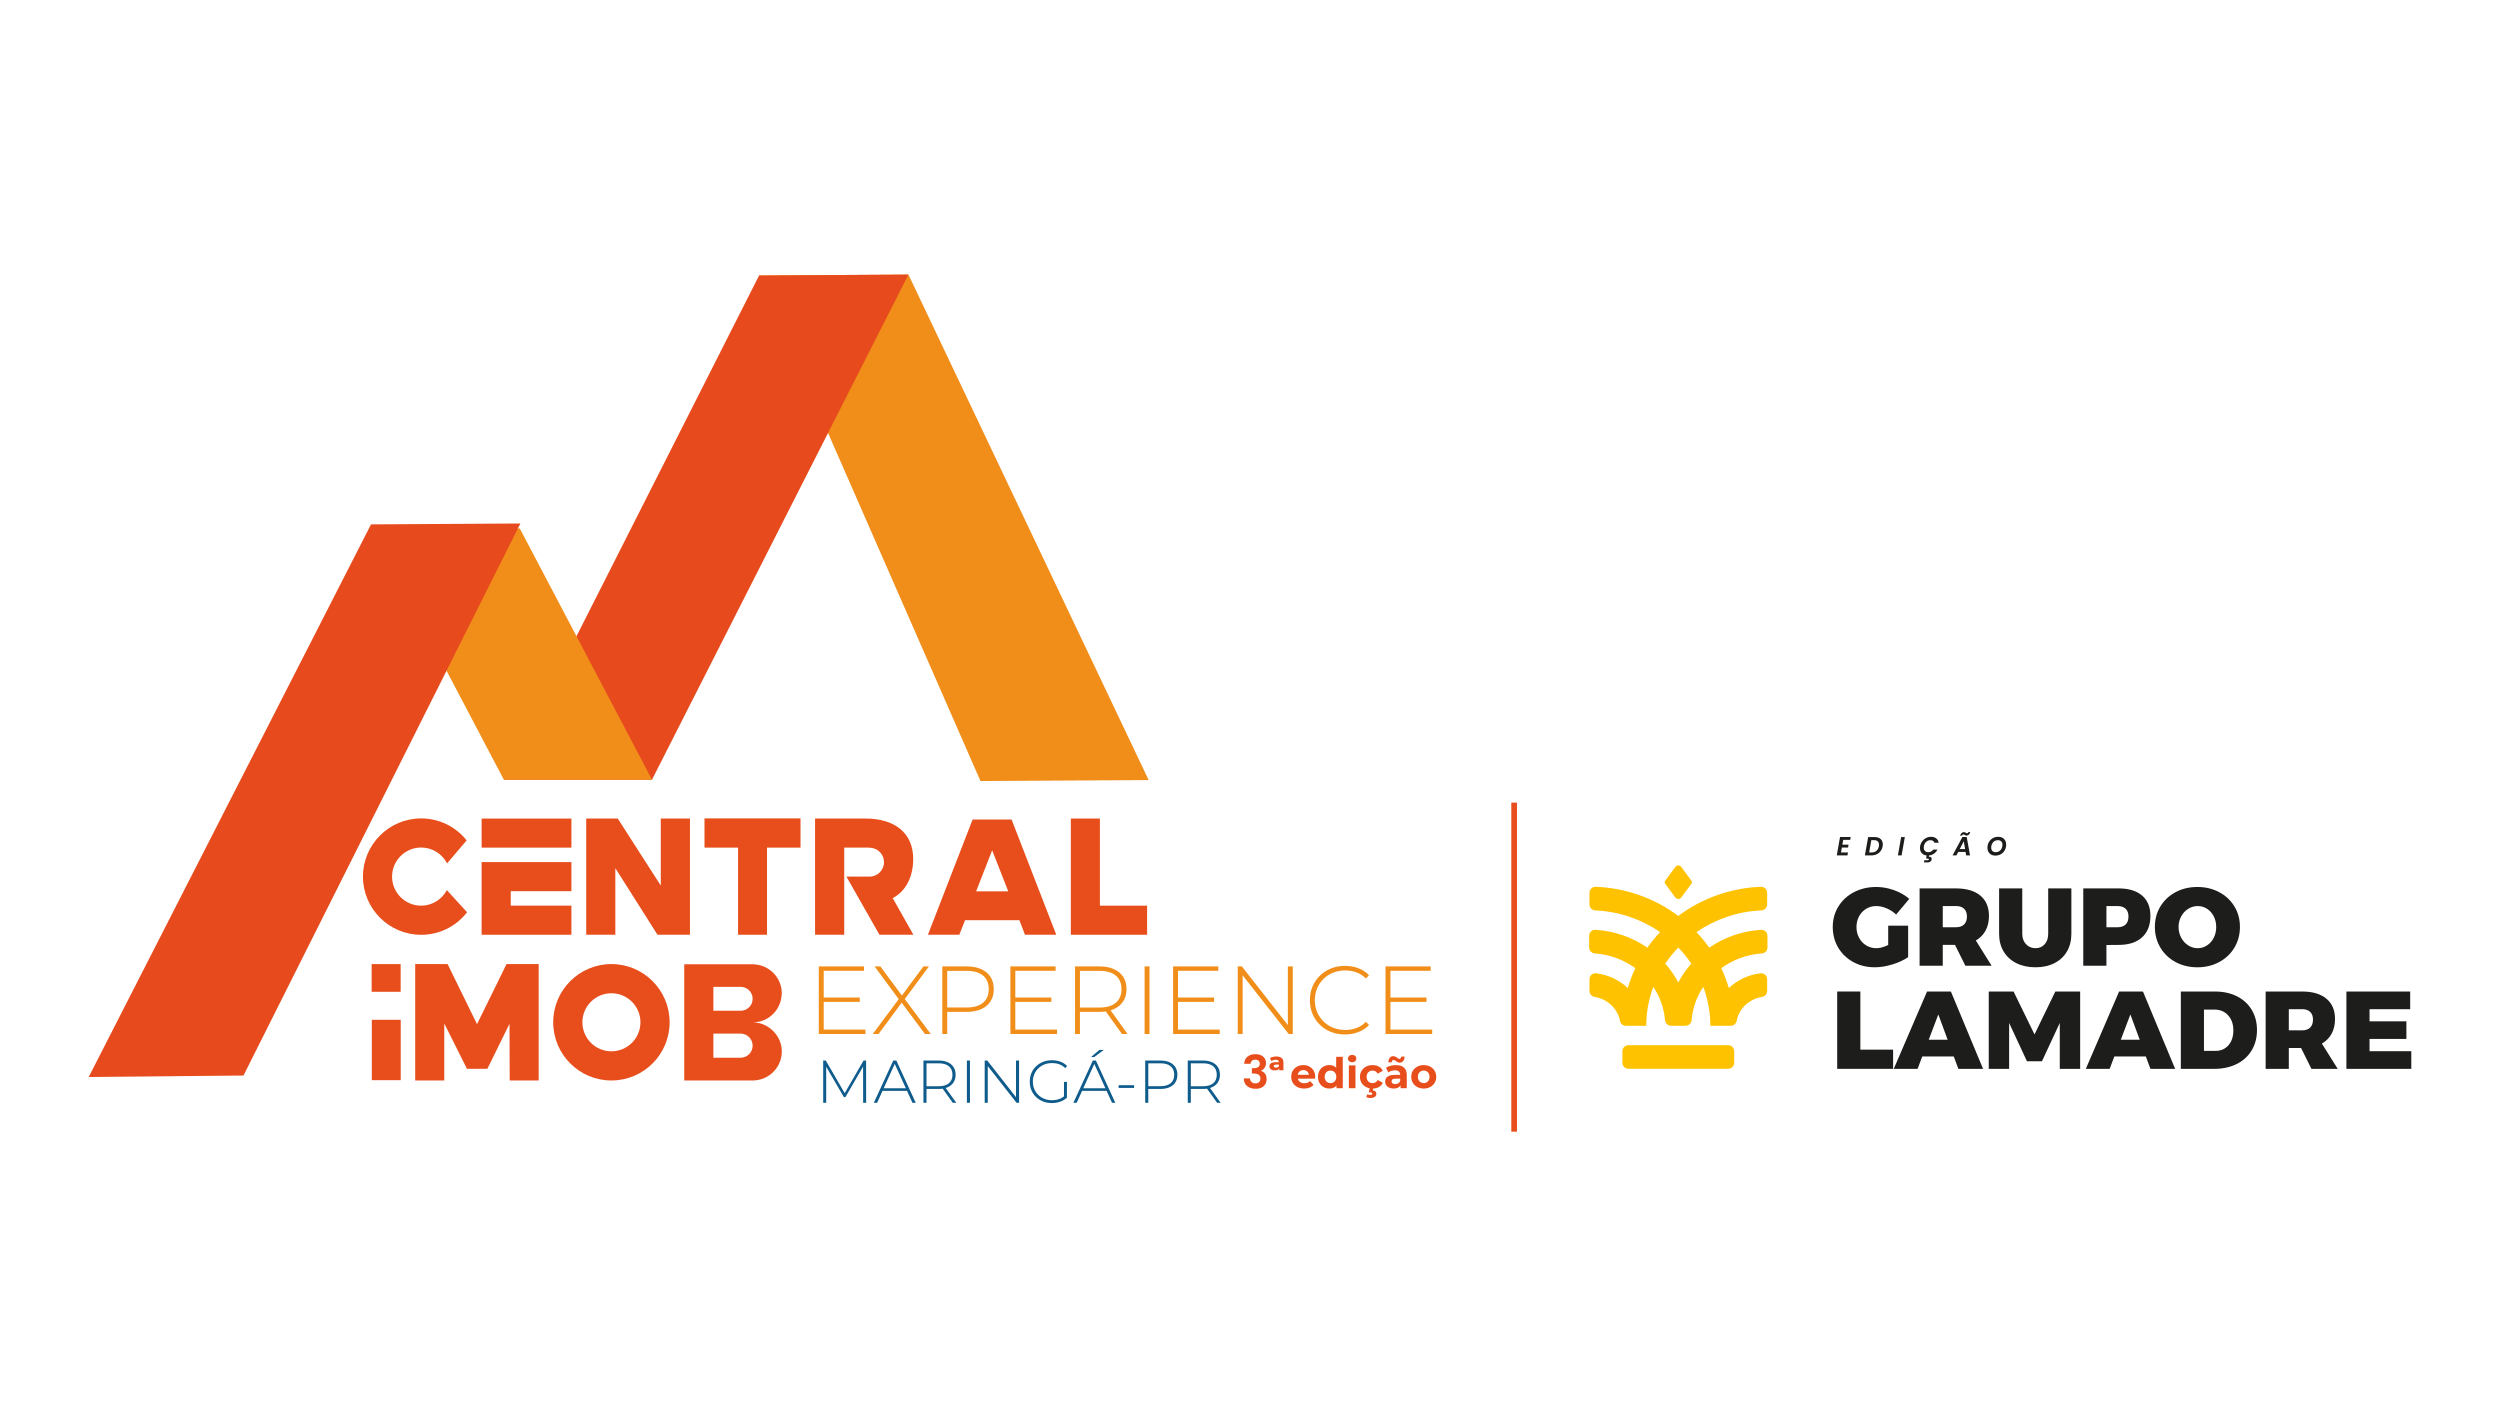 <?xml version="1.0" encoding="UTF-8"?>
<svg id="Camada_1" data-name="Camada 1" xmlns="http://www.w3.org/2000/svg" viewBox="0 0 1920 1080">
  <defs>
    <style>
      .cls-1 {
        fill: #f18e1a;
      }

      .cls-2 {
        fill: #0f5c8c;
      }

      .cls-3 {
        fill: #e74b1d;
      }

      .cls-4 {
        fill: #e84e1b;
      }

      .cls-5 {
        fill: #1d1d1b;
      }

      .cls-6 {
        fill: #ffc200;
      }
    </style>
  </defs>
  <g>
    <g>
      <g>
        <path class="cls-4" d="M979.07,822.08c-1.39,0-2.43-.31-3.12-.93-.69-.62-1.04-1.36-1.04-2.23,0-.95.38-1.71,1.14-2.28.76-.56,1.97-.85,3.64-.85h2.93v1.82h-2.41c-.72,0-1.22.1-1.53.31-.3.21-.46.48-.46.83,0,.39.16.69.47.89.31.21.74.31,1.28.31s.98-.11,1.37-.32c.39-.22.68-.53.88-.94l.46,1.53c-.2.56-.6,1.01-1.22,1.35-.62.34-1.41.5-2.39.5ZM982.48,821.95v-2.02l-.26-.42v-3.61c0-.67-.21-1.18-.62-1.51-.41-.34-1.04-.5-1.89-.5-.56,0-1.14.09-1.72.28-.58.18-1.08.43-1.5.73l-1.17-2.21c.61-.43,1.35-.76,2.24-.98.89-.22,1.77-.33,2.63-.33,1.76,0,3.11.38,4.06,1.14.95.76,1.43,1.93,1.43,3.51v5.92h-3.22Z"/>
        <path class="cls-4" d="M1001.6,836c-1.99,0-3.74-.39-5.23-1.17-1.5-.78-2.65-1.85-3.48-3.2-.82-1.35-1.24-2.9-1.24-4.63s.39-3.28,1.19-4.65c.79-1.36,1.9-2.43,3.32-3.2,1.42-.77,3.02-1.15,4.8-1.15s3.26.37,4.63,1.1c1.38.74,2.46,1.78,3.27,3.12.8,1.34,1.2,2.96,1.2,4.84,0,.2-.01.42-.03.67-.02.25-.04.48-.07.7h-14.21v-2.96h11.54l-1.98.88c.02-.91-.15-1.7-.52-2.37-.37-.67-.88-1.2-1.53-1.58-.65-.38-1.41-.57-2.28-.57s-1.63.19-2.29.57c-.66.38-1.18.91-1.54,1.59s-.55,1.49-.55,2.42v.78c0,.98.22,1.82.65,2.54.43.72,1.03,1.26,1.79,1.64s1.67.57,2.73.57c.91,0,1.72-.14,2.42-.42.7-.28,1.35-.7,1.93-1.27l2.7,2.93c-.8.91-1.81,1.61-3.02,2.1-1.21.49-2.61.73-4.19.73Z"/>
        <path class="cls-4" d="M1020.94,836c-1.65,0-3.13-.37-4.45-1.12-1.32-.75-2.36-1.79-3.12-3.14-.76-1.34-1.14-2.93-1.14-4.75s.38-3.4,1.14-4.75c.76-1.34,1.8-2.39,3.12-3.14,1.32-.75,2.81-1.12,4.45-1.12,1.47,0,2.76.32,3.87.98s1.96,1.64,2.57,2.96c.61,1.32.91,3.01.91,5.07s-.29,3.73-.88,5.07c-.58,1.34-1.43,2.34-2.52,2.97-1.09.64-2.41.96-3.95.96ZM1021.79,831.84c.85,0,1.6-.19,2.28-.57.67-.38,1.21-.94,1.61-1.67.4-.74.6-1.6.6-2.6s-.2-1.89-.6-2.6c-.4-.72-.94-1.26-1.61-1.64-.67-.38-1.43-.57-2.28-.57s-1.57.19-2.24.57c-.67.38-1.21.93-1.61,1.64-.4.72-.6,1.58-.6,2.6s.2,1.86.6,2.6c.4.74.94,1.29,1.61,1.67.67.38,1.42.57,2.24.57ZM1026.4,835.74v-3.58l.1-5.2-.32-5.17v-10.18h5.07v24.12h-4.84Z"/>
        <path class="cls-4" d="M1038.46,815.81c-.95,0-1.72-.27-2.31-.81-.58-.54-.88-1.21-.88-2.02s.29-1.47.88-2.02c.59-.54,1.35-.81,2.31-.81s1.7.25,2.29.76.89,1.17.89,1.97c0,.84-.29,1.54-.88,2.1-.59.55-1.35.83-2.31.83ZM1035.93,835.74v-17.49h5.07v17.49h-5.07Z"/>
        <path class="cls-4" d="M1054.17,836c-1.89,0-3.56-.38-5.02-1.15-1.46-.77-2.61-1.84-3.45-3.2-.83-1.36-1.25-2.91-1.25-4.65s.42-3.3,1.25-4.65c.83-1.34,1.98-2.41,3.45-3.19,1.46-.78,3.14-1.17,5.02-1.17s3.45.39,4.83,1.15c1.38.77,2.37,1.86,2.97,3.27l-3.9,2.15c-.48-.82-1.05-1.43-1.72-1.8-.67-.38-1.41-.57-2.21-.57-.84,0-1.61.19-2.31.57s-1.25.93-1.66,1.64-.62,1.58-.62,2.6.21,1.89.62,2.62c.41.73.96,1.28,1.66,1.66.69.38,1.46.57,2.31.57s1.54-.19,2.21-.57c.67-.38,1.25-.99,1.72-1.84l3.9,2.15c-.61,1.39-1.6,2.47-2.97,3.25-1.38.78-2.99,1.17-4.83,1.17ZM1052.31,843.28c-.56,0-1.11-.06-1.64-.19-.53-.13-.99-.3-1.38-.52l.78-2.15c.32.15.66.27,1.01.36.35.09.73.13,1.14.13.61,0,1.03-.1,1.28-.29.25-.2.37-.44.37-.75,0-.28-.13-.51-.37-.68-.25-.17-.66-.26-1.22-.26h-1.1l.84-3.45h2.7l-.46,1.89c.98.11,1.69.42,2.13.93.44.51.67,1.09.67,1.74,0,1.02-.43,1.82-1.3,2.39s-2.02.86-3.45.86Z"/>
        <path class="cls-4" d="M1070.32,836c-1.34,0-2.5-.23-3.48-.7-.98-.47-1.73-1.1-2.26-1.9-.53-.8-.8-1.7-.8-2.7s.25-1.92.76-2.71c.51-.79,1.32-1.4,2.42-1.84s2.56-.65,4.36-.65h4.62v2.93h-4.1c-1.19,0-2.01.19-2.45.58-.44.39-.67.88-.67,1.46,0,.65.25,1.17.76,1.54.51.38,1.2.57,2.06.57s1.64-.19,2.32-.58,1.17-.99,1.45-1.79l.78,2.37c-.37,1.08-1.04,1.92-2.02,2.52-.98.6-2.23.89-3.77.89ZM1075.65,835.74v-3.41l-.32-.75v-6.11c0-1.08-.33-1.93-.99-2.54-.66-.61-1.67-.91-3.04-.91-.93,0-1.85.15-2.75.44-.9.29-1.67.69-2.32,1.19l-1.79-3.54c.95-.69,2.1-1.22,3.45-1.58,1.34-.36,2.71-.54,4.1-.54,2.67,0,4.74.63,6.21,1.89,1.47,1.26,2.21,3.22,2.21,5.88v9.98h-4.75ZM1074.94,816.14c-.56,0-1.06-.11-1.5-.33-.43-.22-.82-.46-1.17-.73-.35-.27-.67-.51-.98-.72s-.61-.31-.91-.31c-.46,0-.82.16-1.09.47-.27.31-.43.76-.47,1.35h-2.57c.04-1.45.4-2.61,1.07-3.46.67-.86,1.58-1.28,2.73-1.28.56,0,1.07.1,1.51.31.44.21.84.44,1.19.72.35.27.67.52.96.73.29.22.59.32.89.32.46,0,.82-.16,1.1-.47s.43-.74.46-1.28h2.57c-.02,1.39-.37,2.51-1.06,3.38-.68.87-1.6,1.3-2.75,1.3Z"/>
        <path class="cls-4" d="M1093.4,836c-1.84,0-3.48-.39-4.93-1.17-1.44-.78-2.57-1.85-3.4-3.2-.82-1.35-1.24-2.9-1.24-4.63s.41-3.31,1.24-4.66c.82-1.35,1.96-2.42,3.4-3.19,1.44-.77,3.08-1.15,4.93-1.15s3.52.39,4.97,1.15c1.45.77,2.59,1.83,3.41,3.19.82,1.35,1.24,2.91,1.24,4.66s-.41,3.31-1.24,4.65c-.82,1.34-1.96,2.41-3.41,3.19-1.45.78-3.11,1.17-4.97,1.17ZM1093.4,831.84c.87,0,1.63-.19,2.29-.57.66-.38,1.19-.94,1.59-1.67.4-.74.6-1.6.6-2.6s-.2-1.89-.6-2.6c-.4-.72-.93-1.26-1.59-1.64-.66-.38-1.41-.57-2.26-.57s-1.6.19-2.28.57c-.67.38-1.21.93-1.61,1.64-.4.72-.6,1.58-.6,2.6s.2,1.86.6,2.6c.4.74.94,1.29,1.61,1.67.67.38,1.42.57,2.24.57Z"/>
        <path class="cls-4" d="M958.04,811.53c1.54-1.29,3.58-1.93,6.1-1.93,1.72,0,3.2.3,4.42.9,1.23.6,2.15,1.42,2.78,2.44.63,1.03.94,2.19.94,3.49,0,1.49-.38,2.74-1.15,3.77-.77,1.03-1.68,1.72-2.74,2.07v.14c1.37.42,2.44,1.18,3.2,2.26.77,1.09,1.15,2.48,1.15,4.18,0,1.42-.32,2.68-.97,3.79-.65,1.11-1.6,1.98-2.87,2.6-1.26.63-2.78.94-4.55.94-2.67,0-4.84-.67-6.51-2.02-1.68-1.34-2.56-3.33-2.65-5.95h4.81c.05,1.16.44,2.08,1.19,2.78.74.7,1.76,1.04,3.06,1.04,1.2,0,2.13-.34,2.78-1.01.65-.67.97-1.54.97-2.6,0-1.42-.45-2.43-1.34-3.04-.9-.61-2.29-.92-4.18-.92h-1.03v-4.07h1.03c3.35,0,5.02-1.12,5.02-3.36,0-1.01-.3-1.8-.9-2.37s-1.47-.85-2.6-.85-1.96.3-2.57.9c-.6.6-.95,1.36-1.04,2.28h-4.85c.12-2.36.95-4.18,2.49-5.47Z"/>
      </g>
      <g>
        <path class="cls-2" d="M632.21,846.93v-32.44h1.99l15.06,26h-1.07l15.02-26h1.95l.05,32.44h-2.32l-.05-28.87h.65l-14.23,24.56h-1.16l-14.28-24.56h.7v28.87h-2.32Z"/>
        <path class="cls-2" d="M671.1,846.93l14.92-32.44h2.36l14.92,32.44h-2.55l-14.09-30.96h1.02l-14.04,30.96h-2.55ZM676.57,837.8l.79-1.99h19.42l.79,1.99h-21Z"/>
        <path class="cls-2" d="M709.2,846.93v-32.44h11.63c2.72,0,5.05.43,7,1.3,1.95.87,3.45,2.11,4.5,3.73,1.05,1.62,1.58,3.59,1.58,5.91s-.53,4.19-1.58,5.82c-1.05,1.62-2.55,2.87-4.5,3.75-1.95.88-4.28,1.32-7,1.32h-10.34l1.07-1.11v11.73h-2.36ZM711.56,835.34l-1.07-1.11h10.34c3.49,0,6.14-.77,7.95-2.32,1.81-1.54,2.71-3.71,2.71-6.49s-.9-4.98-2.71-6.51c-1.81-1.53-4.46-2.29-7.95-2.29h-10.34l1.07-1.16v19.88ZM731.72,846.93l-8.43-11.77h2.69l8.44,11.77h-2.69Z"/>
        <path class="cls-2" d="M742.57,846.93v-32.44h2.36v32.44h-2.36Z"/>
        <path class="cls-2" d="M756.24,846.93v-32.44h1.99l23.13,29.52h-1.07v-29.52h2.36v32.44h-1.95l-23.17-29.52h1.07v29.52h-2.36Z"/>
        <path class="cls-2" d="M807.83,847.16c-2.44,0-4.7-.41-6.77-1.23-2.07-.82-3.87-1.97-5.4-3.45-1.53-1.48-2.71-3.22-3.55-5.21-.83-1.99-1.25-4.18-1.25-6.56s.42-4.57,1.25-6.56c.83-1.99,2.02-3.73,3.57-5.21,1.54-1.48,3.34-2.63,5.4-3.45,2.06-.82,4.32-1.23,6.79-1.23s4.53.37,6.54,1.11c2.01.74,3.72,1.85,5.14,3.34l-1.48,1.58c-1.42-1.39-2.97-2.38-4.66-2.97-1.68-.59-3.51-.88-5.49-.88-2.1,0-4.05.36-5.84,1.07-1.79.71-3.35,1.72-4.68,3.01-1.33,1.3-2.36,2.81-3.08,4.54-.73,1.73-1.09,3.61-1.09,5.65s.36,3.92,1.09,5.65c.73,1.73,1.75,3.24,3.08,4.54,1.33,1.3,2.89,2.3,4.68,3.01,1.79.71,3.74,1.07,5.84,1.07,1.92,0,3.73-.29,5.45-.88,1.72-.59,3.28-1.56,4.7-2.92l1.34,1.81c-1.45,1.39-3.19,2.43-5.21,3.13-2.02.69-4.15,1.04-6.37,1.04ZM817.14,842.76v-11.91h2.27v12.14l-2.27-.23Z"/>
        <path class="cls-2" d="M824.37,846.93l14.92-32.44h2.36l14.92,32.44h-2.55l-14.09-30.96h1.02l-14.04,30.96h-2.55ZM829.84,837.8l.79-1.99h19.42l.79,1.99h-21ZM837.86,811.84l6.44-5.47h3.34l-7.28,5.47h-2.5Z"/>
        <path class="cls-2" d="M859.09,835.53v-2.09h11.91v2.09h-11.91Z"/>
        <path class="cls-2" d="M879.52,846.93v-32.44h11.63c2.72,0,5.05.43,7,1.3,1.95.87,3.45,2.11,4.5,3.73,1.05,1.62,1.58,3.59,1.58,5.91s-.53,4.2-1.58,5.84c-1.05,1.64-2.55,2.89-4.5,3.75-1.95.87-4.28,1.3-7,1.3h-10.34l1.07-1.11v11.73h-2.36ZM881.89,835.34l-1.07-1.16h10.34c3.49,0,6.14-.76,7.95-2.29s2.71-3.68,2.71-6.47-.9-4.98-2.71-6.51c-1.81-1.53-4.46-2.29-7.95-2.29h-10.34l1.07-1.16v19.88Z"/>
        <path class="cls-2" d="M912.2,846.93v-32.44h11.63c2.72,0,5.05.43,7,1.3,1.95.87,3.45,2.11,4.5,3.73,1.05,1.62,1.58,3.59,1.58,5.91s-.53,4.19-1.58,5.82c-1.05,1.62-2.55,2.87-4.5,3.75-1.95.88-4.28,1.32-7,1.32h-10.34l1.07-1.11v11.73h-2.36ZM914.56,835.34l-1.07-1.11h10.34c3.49,0,6.14-.77,7.95-2.32,1.81-1.54,2.71-3.71,2.71-6.49s-.9-4.98-2.71-6.51c-1.81-1.53-4.46-2.29-7.95-2.29h-10.34l1.07-1.16v19.88ZM934.73,846.93l-8.43-11.77h2.69l8.44,11.77h-2.69Z"/>
      </g>
      <g>
        <g>
          <polygon class="cls-4" points="369.89 650.98 391.85 650.98 399.59 650.98 438.84 650.98 438.84 628.65 369.89 628.65 369.89 650.98"/>
          <polygon class="cls-4" points="844.72 695.55 844.72 628.64 822.4 628.64 822.4 717.89 880.98 717.89 880.98 695.55 844.72 695.55"/>
          <polygon class="cls-4" points="507.49 680.11 474.43 628.65 450.21 628.65 450.21 717.89 472.57 717.89 472.57 666.75 504.96 717.89 529.88 717.89 529.88 628.65 507.49 628.65 507.49 680.11"/>
          <polygon class="cls-4" points="541.05 650.97 566.83 650.97 566.83 717.89 589.07 717.89 589.07 650.97 614.8 650.97 614.8 628.52 541.05 628.52 541.05 650.97"/>
          <path class="cls-4" d="M746.95,629.42l-34.3,88.46h24.1l4.41-11.16h41.72l4.32,11.16h24.01l-34.3-88.46h-29.98ZM749.67,684.52l12.31-31.48,12.35,31.48h-24.66Z"/>
          <path class="cls-4" d="M342.85,684.24c-3.97,6.98-11.4,11.32-19.41,11.32-12.31,0-22.33-10.02-22.33-22.33s10.02-22.33,22.33-22.33c8.12,0,15.61,4.42,19.55,11.54l.36.65,14.76-17.38.27-.32-.27-.33c-8.54-10.5-21.17-16.52-34.67-16.52-24.64,0-44.69,20.05-44.69,44.69s20.05,44.69,44.69,44.69c13.7,0,26.46-6.18,35.01-16.97l.27-.34-15.53-16.98-.35.61Z"/>
          <polygon class="cls-4" points="369.89 717.89 438.84 717.89 438.84 695.53 392.26 695.53 392.26 684.43 438.84 684.43 438.84 662.09 369.89 662.09 369.89 717.89"/>
          <path class="cls-4" d="M701.34,659.74c0-19.89-13.95-31.11-36.77-31.11h-38.6v89.24h22.4v-66.9h16.2c.5,0,2.11,0,2.46,0,.26,0,2.09.15,2.49.22,5.32.83,9.4,5.39,9.4,10.94,0,6.14-4.97,11.11-11.11,11.11-.11,0-.62.01-.79.01h-16.96l25.34,44.62h26.07l-15.88-28.13c10.12-5.22,15.73-16.36,15.73-30Z"/>
        </g>
        <g>
          <path class="cls-4" d="M469.57,740.41c-24.68,0-44.7,20.01-44.7,44.7s20.01,44.7,44.7,44.7,44.7-20.01,44.7-44.7-20.01-44.7-44.7-44.7ZM469.57,807.4c-12.31,0-22.29-9.98-22.29-22.29s9.98-22.29,22.29-22.29,22.29,9.98,22.29,22.29-9.98,22.29-22.29,22.29Z"/>
          <polygon class="cls-4" points="366.35 786.56 343.74 740.41 318.87 740.41 318.87 829.78 341.2 829.78 341.2 786.03 358.63 820.85 374.3 820.85 391.31 786.23 391.44 829.78 413.71 829.78 413.71 740.41 389.01 740.41 366.35 786.56"/>
          <rect class="cls-4" x="285.42" y="740.42" width="22.28" height="21.28"/>
          <rect class="cls-4" x="285.55" y="783.21" width="22.21" height="46.36"/>
          <path class="cls-4" d="M600.22,764.89c.11-.63.18-1.26.19-1.88,0-.04.01-.07.01-.1,0,0,0,0,0-.01,0,0,0,0,0,0,0-.01,0-.02,0-.04-.03-11.83-9.27-21.47-20.92-22.2-.23-.04-.8-.07-.94-.08-3.98-.07-10.17,0-12.79,0h-40.28v89.24h41.76c2.59,0,5.67.03,8.33,0,1.16-.01,2.25.03,3.17-.02.6-.03,1.06-.06,1.47-.1,11.33-1.06,20.21-10.59,20.21-22.21s-9.63-21.9-21.63-22.26c.07-.02.14-.05.2-.07,11.23-.46,20.24-9.19,21.23-20.27ZM568.77,812.33h-20.9v-18.55h17.02c1.03,0,3.55.03,3.88.03,5.11,0,9.26,4.15,9.26,9.26s-4.15,9.26-9.26,9.26ZM568.85,776.26h-20.98v-18.36h20.98c5.07,0,9.18,4.11,9.18,9.18s-4.11,9.18-9.18,9.18Z"/>
        </g>
      </g>
      <g>
        <path class="cls-1" d="M632.63,790.71h32.05v3.41h-35.84v-51.94h34.72v3.41h-30.94v45.11ZM632.19,766.08h28.12v3.34h-28.12v-3.34Z"/>
        <path class="cls-1" d="M670.25,794.13l21.07-28.27v2.97l-19.66-26.64h4.45l17.36,23.45h-1.63l17.36-23.45h4.23l-19.51,26.34v-2.52l20.92,28.12h-4.45l-18.7-25.08h1.56l-18.55,25.08h-4.45Z"/>
        <path class="cls-1" d="M723.68,794.13v-51.94h18.62c4.35,0,8.09.69,11.2,2.08,3.12,1.39,5.52,3.38,7.2,5.97,1.68,2.6,2.52,5.75,2.52,9.46s-.84,6.73-2.52,9.35c-1.68,2.62-4.08,4.63-7.2,6.01-3.12,1.39-6.85,2.08-11.2,2.08h-16.55l1.71-1.78v18.77h-3.78ZM727.46,775.58l-1.71-1.85h16.55c5.59,0,9.83-1.22,12.73-3.67,2.89-2.45,4.34-5.9,4.34-10.35s-1.45-7.98-4.34-10.42c-2.89-2.45-7.14-3.67-12.73-3.67h-16.55l1.71-1.85v31.83Z"/>
        <path class="cls-1" d="M779.77,790.71h32.05v3.41h-35.84v-51.94h34.72v3.41h-30.94v45.11ZM779.32,766.08h28.12v3.34h-28.12v-3.34Z"/>
        <path class="cls-1" d="M825.62,794.13v-51.94h18.62c4.35,0,8.09.69,11.2,2.08,3.12,1.39,5.52,3.38,7.2,5.97,1.68,2.6,2.52,5.75,2.52,9.46s-.84,6.72-2.52,9.31c-1.68,2.6-4.08,4.6-7.2,6.01-3.12,1.41-6.85,2.11-11.2,2.11h-16.55l1.71-1.78v18.77h-3.78ZM829.41,775.58l-1.71-1.78h16.55c5.59,0,9.83-1.24,12.73-3.71,2.89-2.47,4.34-5.94,4.34-10.39s-1.45-7.98-4.34-10.42c-2.89-2.45-7.14-3.67-12.73-3.67h-16.55l1.71-1.85v31.83ZM861.68,794.13l-13.5-18.85h4.3l13.5,18.85h-4.3Z"/>
        <path class="cls-1" d="M879.04,794.13v-51.94h3.78v51.94h-3.78Z"/>
        <path class="cls-1" d="M904.72,790.71h32.05v3.41h-35.84v-51.94h34.72v3.41h-30.94v45.11ZM904.27,766.08h28.12v3.34h-28.12v-3.34Z"/>
        <path class="cls-1" d="M950.57,794.13v-51.94h3.19l37.03,47.26h-1.71v-47.26h3.78v51.94h-3.12l-37.1-47.26h1.71v47.26h-3.78Z"/>
        <path class="cls-1" d="M1032.93,794.5c-3.86,0-7.43-.65-10.72-1.97-3.29-1.31-6.15-3.15-8.57-5.53-2.42-2.37-4.3-5.16-5.64-8.35-1.34-3.19-2-6.69-2-10.5s.67-7.31,2-10.5c1.34-3.19,3.23-5.97,5.68-8.35,2.45-2.37,5.31-4.22,8.57-5.53,3.26-1.31,6.83-1.97,10.68-1.97,3.66,0,7.09.59,10.28,1.78,3.19,1.19,5.92,2.99,8.2,5.42l-2.37,2.45c-2.23-2.18-4.69-3.75-7.38-4.71-2.7-.96-5.55-1.45-8.57-1.45-3.31,0-6.39.57-9.24,1.71-2.85,1.14-5.32,2.75-7.42,4.82-2.1,2.08-3.74,4.5-4.9,7.27-1.16,2.77-1.74,5.79-1.74,9.05s.58,6.28,1.74,9.05c1.16,2.77,2.79,5.19,4.9,7.27,2.1,2.08,4.57,3.69,7.42,4.82,2.84,1.14,5.92,1.71,9.24,1.71,3.02,0,5.87-.48,8.57-1.45,2.7-.96,5.16-2.56,7.38-4.79l2.37,2.45c-2.28,2.42-5.01,4.24-8.2,5.45-3.19,1.21-6.62,1.82-10.28,1.82Z"/>
        <path class="cls-1" d="M1067.87,790.71h32.05v3.41h-35.84v-51.94h34.72v3.41h-30.94v45.11ZM1067.43,766.08h28.12v3.34h-28.12v-3.34Z"/>
      </g>
    </g>
    <g>
      <g>
        <g>
          <path class="cls-6" d="M1357.4,727.62v-8.88c0-2.68-2.2-4.81-4.87-4.64-14.79.9-28.46,5.85-39.81,13.71-2.96-4.17-6.23-8.16-9.82-11.95,14.16-9.77,31.29-15.85,49.84-16.68,2.48-.11,4.43-2.15,4.43-4.63v-8.86c0-2.64-2.19-4.75-4.83-4.65-23.26.95-45.23,8.77-63.41,22.4h0c-18.18-13.63-40.15-21.45-63.41-22.4-2.63-.11-4.83,2.01-4.83,4.65v8.86c0,2.48,1.95,4.52,4.43,4.63,18.55.84,35.68,6.91,49.84,16.68-3.59,3.78-6.87,7.78-9.82,11.95-11.36-7.86-25.02-12.81-39.81-13.71-2.68-.16-4.87,1.96-4.87,4.64v8.88c0,2.46,1.92,4.45,4.37,4.63,11.64.83,22.35,4.92,31.1,11.32-2.34,4.93-4.28,10.03-5.81,15.26-6.44-6.1-14.88-10.22-24.28-11.33-2.82-.33-5.14,1.77-5.14,4.62v8.95c0,2.32,1.72,4.23,4.01,4.6,9.85,1.59,17.65,8.94,19.37,18.24.41,2.23,2.27,3.89,4.54,3.89h15.7c0-10.48,1.92-20.53,5.42-29.87,5,7.47,8.19,16.14,8.96,25.45.2,2.48,2.22,4.42,4.7,4.42h5.53s5.53,0,5.53,0c2.49,0,4.5-1.94,4.7-4.42.77-9.31,3.96-17.99,8.96-25.45,3.51,9.34,5.42,19.39,5.42,29.87h15.7c2.26,0,4.12-1.66,4.54-3.89,1.73-9.3,9.52-16.65,19.37-18.24,2.29-.37,4.01-2.28,4.01-4.6v-8.95c0-2.84-2.32-4.95-5.14-4.62-9.4,1.11-17.85,5.24-24.28,11.33-1.52-5.23-3.47-10.33-5.81-15.26,8.76-6.4,19.46-10.49,31.1-11.32,2.45-.17,4.37-2.17,4.37-4.63ZM1288.92,754.52h0c-2.74-5.2-6.1-10.05-9.99-14.46,2.95-4.39,6.3-8.52,9.99-12.34h0c3.69,3.82,7.04,7.94,9.99,12.34-3.89,4.41-7.25,9.26-9.99,14.46Z"/>
          <path class="cls-6" d="M1327.21,802.7h-76.57c-2.56,0-4.64,2.08-4.64,4.64v8.83c0,2.57,2.1,4.67,4.67,4.67h76.53c2.57,0,4.67-2.1,4.67-4.67v-8.83c0-2.56-2.08-4.64-4.64-4.64Z"/>
          <path class="cls-6" d="M1299.03,676.41l-7.76-10.52c-.59-.8-1.46-1.21-2.34-1.26-.89.06-1.76.47-2.34,1.26l-7.76,10.52c-.5.67-.5,1.59,0,2.26l7.76,10.52c.59.8,1.46,1.21,2.34,1.26.89-.06,1.76-.47,2.34-1.26l7.76-10.52c.5-.67.5-1.59,0-2.26Z"/>
        </g>
        <g>
          <path class="cls-5" d="M1450.14,710.93h15.31v24.15c-3.25,2.26-7.27,4.12-12.06,5.59-4.79,1.47-9.32,2.2-13.6,2.2-6.1,0-11.6-1.34-16.5-4.02-4.9-2.68-8.75-6.37-11.54-11.06-2.79-4.69-4.19-9.97-4.19-15.84s1.44-11.07,4.32-15.76c2.88-4.69,6.87-8.36,11.97-11.01,5.1-2.65,10.82-3.98,17.15-3.98,4.56,0,9.12.82,13.68,2.46,4.56,1.64,8.44,3.87,11.63,6.69l-10.09,12.03c-2.05-1.98-4.46-3.56-7.23-4.74-2.77-1.19-5.46-1.78-8.08-1.78-2.85,0-5.43.71-7.74,2.12-2.31,1.41-4.12,3.35-5.43,5.8-1.31,2.46-1.97,5.18-1.97,8.18s.67,5.82,2.01,8.3c1.34,2.49,3.18,4.44,5.52,5.85,2.34,1.41,4.93,2.12,7.78,2.12,2.57,0,5.59-.82,9.06-2.46v-14.83Z"/>
          <path class="cls-5" d="M1509.4,741.69l-7.95-16.01h-9.41v16.01h-17.79v-59.39h27.96c8.04,0,14.27,1.84,18.68,5.51,4.42,3.67,6.63,8.87,6.63,15.59,0,4.35-.87,8.12-2.61,11.31-1.74,3.19-4.23,5.72-7.48,7.58l12.14,19.4h-20.18ZM1492.04,712.12h10.18c2.68,0,4.75-.71,6.2-2.12,1.45-1.41,2.18-3.44,2.18-6.1s-.73-4.59-2.18-5.97c-1.45-1.38-3.52-2.08-6.2-2.08h-10.18v16.27Z"/>
          <path class="cls-5" d="M1556,725.17c1.94,2.03,4.36,3.05,7.27,3.05s5.19-1,7.01-3.01c1.82-2,2.74-4.7,2.74-8.09v-34.82h17.79v34.82c0,5.2-1.13,9.73-3.38,13.6-2.25,3.87-5.46,6.86-9.62,8.98-4.16,2.12-9.01,3.18-14.54,3.18s-10.49-1.06-14.71-3.18c-4.22-2.12-7.48-5.11-9.79-8.98-2.31-3.87-3.46-8.4-3.46-13.6v-34.82h17.79v34.82c0,3.33.97,6.02,2.91,8.05Z"/>
          <path class="cls-5" d="M1645.15,687.8c4.25,3.67,6.37,8.87,6.37,15.59,0,7.06-2.12,12.54-6.37,16.44-4.25,3.9-10.25,5.85-18,5.85l-9.41.08v15.93h-17.79v-59.39h27.19c7.75,0,13.75,1.84,18,5.51ZM1632.49,710c1.45-1.41,2.18-3.44,2.18-6.1s-.73-4.59-2.18-5.97c-1.45-1.38-3.52-2.08-6.2-2.08h-8.55v16.27h8.55c2.68,0,4.75-.71,6.2-2.12Z"/>
          <path class="cls-5" d="M1704.32,685.18c4.99,2.66,8.89,6.31,11.72,10.97,2.82,4.66,4.23,9.9,4.23,15.72s-1.41,11.17-4.23,15.89c-2.82,4.72-6.73,8.42-11.72,11.1-4.99,2.68-10.56,4.02-16.72,4.02s-11.8-1.34-16.76-4.02c-4.96-2.68-8.85-6.38-11.67-11.1-2.82-4.72-4.23-10.01-4.23-15.89s1.41-11.06,4.23-15.72c2.82-4.66,6.71-8.32,11.67-10.97,4.96-2.65,10.55-3.98,16.76-3.98s11.73,1.33,16.72,3.98ZM1680.55,697.97c-2.25,1.41-4.05,3.35-5.39,5.8-1.34,2.46-2.01,5.18-2.01,8.18s.67,5.73,2.01,8.22c1.34,2.49,3.13,4.45,5.39,5.89,2.25,1.44,4.69,2.16,7.31,2.16s4.94-.72,7.14-2.16c2.19-1.44,3.92-3.39,5.17-5.85,1.25-2.46,1.88-5.21,1.88-8.26s-.63-5.72-1.88-8.18c-1.25-2.46-2.96-4.39-5.13-5.8-2.17-1.41-4.56-2.12-7.18-2.12s-5.06.71-7.31,2.12Z"/>
          <path class="cls-5" d="M1410.97,761.48h17.79v44.65h25.14v14.74h-42.93v-59.39Z"/>
          <path class="cls-5" d="M1504.01,820.87l-3.51-9.49h-24.2l-3.59,9.49h-18.3l25.57-59.39h18.3l24.71,59.39h-18.98ZM1481.26,798.51h14.54l-7.18-19.4-7.35,19.4Z"/>
          <path class="cls-5" d="M1527.35,761.48h19.07l16.08,32.96,15.99-32.96h19.07v59.39h-15.65v-35.24l-13.68,29.4h-11.54l-13.68-29.4v35.24h-15.65v-59.39Z"/>
          <path class="cls-5" d="M1651.52,820.87l-3.51-9.49h-24.2l-3.59,9.49h-18.3l25.57-59.39h18.3l24.71,59.39h-18.98ZM1628.77,798.51h14.54l-7.18-19.4-7.35,19.4Z"/>
          <path class="cls-5" d="M1718.01,765.17c4.87,2.46,8.65,5.93,11.33,10.42,2.68,4.49,4.02,9.67,4.02,15.55s-1.37,11.07-4.1,15.59c-2.74,4.52-6.59,8.01-11.54,10.46-4.96,2.46-10.69,3.69-17.19,3.69h-25.65v-59.39h26.25c6.38,0,12.01,1.23,16.89,3.69ZM1711.46,802.74c2.51-2.88,3.76-6.69,3.76-11.44s-1.34-8.58-4.02-11.52c-2.68-2.94-6.16-4.41-10.43-4.41h-8.12v31.69h8.98c4.05,0,7.32-1.44,9.83-4.32Z"/>
          <path class="cls-5" d="M1775.17,820.87l-7.95-16.01h-9.41v16.01h-17.79v-59.39h27.96c8.04,0,14.27,1.84,18.69,5.51,4.42,3.67,6.63,8.87,6.63,15.59,0,4.35-.87,8.12-2.61,11.31-1.74,3.19-4.23,5.72-7.48,7.58l12.14,19.4h-20.18ZM1757.81,791.31h10.18c2.68,0,4.75-.71,6.2-2.12,1.45-1.41,2.18-3.44,2.18-6.1s-.73-4.59-2.18-5.97c-1.45-1.38-3.52-2.08-6.2-2.08h-10.18v16.27Z"/>
          <path class="cls-5" d="M1802.02,761.48h49v13.56h-31.21v9.32h28.3v13.56h-28.3v9.4h32.07v13.56h-49.85v-59.39Z"/>
        </g>
      </g>
      <g>
        <path class="cls-5" d="M1415.59,645.05l-.65,3.66h4.75l-.38,2.18h-4.75l-.67,3.82h5.36l-.4,2.25h-8.21l2.51-14.14h8.19l-.38,2.22h-5.36Z"/>
        <path class="cls-5" d="M1443.07,643.53c.95.45,1.68,1.1,2.18,1.93.5.84.76,1.83.76,2.97,0,.51-.05,1.01-.14,1.5-.24,1.42-.77,2.65-1.57,3.71-.8,1.06-1.82,1.88-3.05,2.46-1.23.58-2.59.87-4.08.87h-4.94l2.51-14.12h4.94c1.31,0,2.44.23,3.39.68ZM1441.15,653.41c.95-.84,1.56-2,1.83-3.48.07-.45.1-.83.1-1.15,0-1.13-.33-2.01-1-2.63-.67-.62-1.64-.93-2.92-.93h-1.98l-1.66,9.45h1.98c1.48,0,2.7-.42,3.65-1.25Z"/>
        <path class="cls-5" d="M1462.92,642.85l-2.49,14.12h-2.85l2.51-14.12h2.83Z"/>
        <path class="cls-5" d="M1483.07,653.99c.65-.34,1.19-.83,1.64-1.48h3.26c-.66,1.29-1.57,2.34-2.72,3.12s-2.43,1.26-3.83,1.41l-.14.83c.66,0,1.2.15,1.63.45.42.3.64.73.64,1.31,0,.08-.01.23-.04.44-.12.73-.48,1.29-1.06,1.68s-1.26.59-2.01.59h-2.87l.3-1.66h2.41c.32,0,.57-.05.75-.14.18-.09.29-.26.34-.51.05-.24,0-.41-.14-.5-.15-.09-.39-.13-.73-.13h-1.25l.4-2.37c-1.02-.11-1.93-.42-2.7-.93-.78-.51-1.37-1.18-1.79-2-.42-.82-.63-1.75-.63-2.79,0-.47.04-.95.12-1.44.24-1.39.77-2.63,1.59-3.73s1.82-1.96,3.01-2.57c1.19-.61,2.46-.92,3.81-.92,1.58,0,2.89.4,3.94,1.21,1.05.81,1.69,1.93,1.9,3.36h-3.26c-.22-.65-.59-1.14-1.11-1.47-.53-.33-1.17-.5-1.94-.5-.82,0-1.59.19-2.3.57-.71.38-1.3.92-1.78,1.62-.48.7-.8,1.51-.96,2.43-.07.43-.1.79-.1,1.07,0,1.09.31,1.96.94,2.59.63.63,1.48.95,2.56.95.77,0,1.48-.17,2.12-.51Z"/>
        <path class="cls-5" d="M1509.56,654.28h-5.64l-1.4,2.69h-2.97l7.58-14.14h3.3l2.57,14.14h-2.99l-.45-2.69ZM1509.2,652.07l-1.01-5.99-3.12,5.99h4.13ZM1506.54,639.73c.52-.44,1.12-.66,1.79-.66.27,0,.51.04.71.13.2.09.42.21.65.37.19.13.35.23.5.29.14.06.29.09.46.09.51,0,.86-.29,1.05-.87h1.52c-.3.89-.7,1.55-1.21,1.99-.51.44-1.11.66-1.78.66-.28,0-.52-.04-.71-.13-.19-.09-.41-.21-.67-.37-.19-.13-.35-.24-.5-.3-.14-.07-.29-.1-.45-.1-.48,0-.83.3-1.03.89h-1.52c.28-.89.69-1.55,1.2-1.99Z"/>
        <path class="cls-5" d="M1529.21,656.35c-.91-.51-1.62-1.21-2.11-2.1-.5-.9-.75-1.92-.75-3.08,0-1.62.36-3.07,1.08-4.37.72-1.29,1.72-2.31,2.99-3.04,1.27-.73,2.71-1.1,4.3-1.1,1.2,0,2.26.25,3.17.75.91.5,1.62,1.2,2.11,2.09.5.9.75,1.92.75,3.06,0,1.65-.36,3.12-1.07,4.41-.72,1.29-1.71,2.31-2.99,3.04-1.28.73-2.72,1.1-4.33,1.1-1.19,0-2.23-.25-3.15-.76ZM1535.44,653.73c.78-.51,1.38-1.2,1.8-2.07.42-.87.64-1.82.64-2.84,0-1.11-.31-1.98-.93-2.61s-1.49-.95-2.61-.95c-1,0-1.88.26-2.66.77-.78.51-1.38,1.2-1.8,2.06-.42.86-.64,1.81-.64,2.83,0,1.11.31,1.98.92,2.62.61.64,1.48.96,2.6.96,1.01,0,1.9-.26,2.68-.77Z"/>
      </g>
    </g>
    <rect class="cls-4" x="1160.67" y="616.4" width="4.39" height="252.71"/>
  </g>
  <g>
    <path class="cls-1" d="M753.02,599.84c43.05-.25,86.1-.49,129.16-.74-61.5-129.4-122.99-258.81-184.49-388.21l-114.73.68c56.68,129.42,113.37,258.84,170.05,388.27Z"/>
    <polygon class="cls-3" points="500.72 598.82 697.69 210.89 582.97 211.58 386.96 598.82 500.72 598.82"/>
    <polygon class="cls-1" points="285.46 405.88 399.21 405.88 500.72 598.82 386.96 598.82 285.46 405.88"/>
    <path class="cls-3" d="M186.99,826.01c70.89-141.32,141.78-282.64,212.67-423.97l-114.73.68c-72.27,141.48-144.54,282.95-216.81,424.43,39.62-.38,79.24-.77,118.87-1.15Z"/>
  </g>
</svg>
